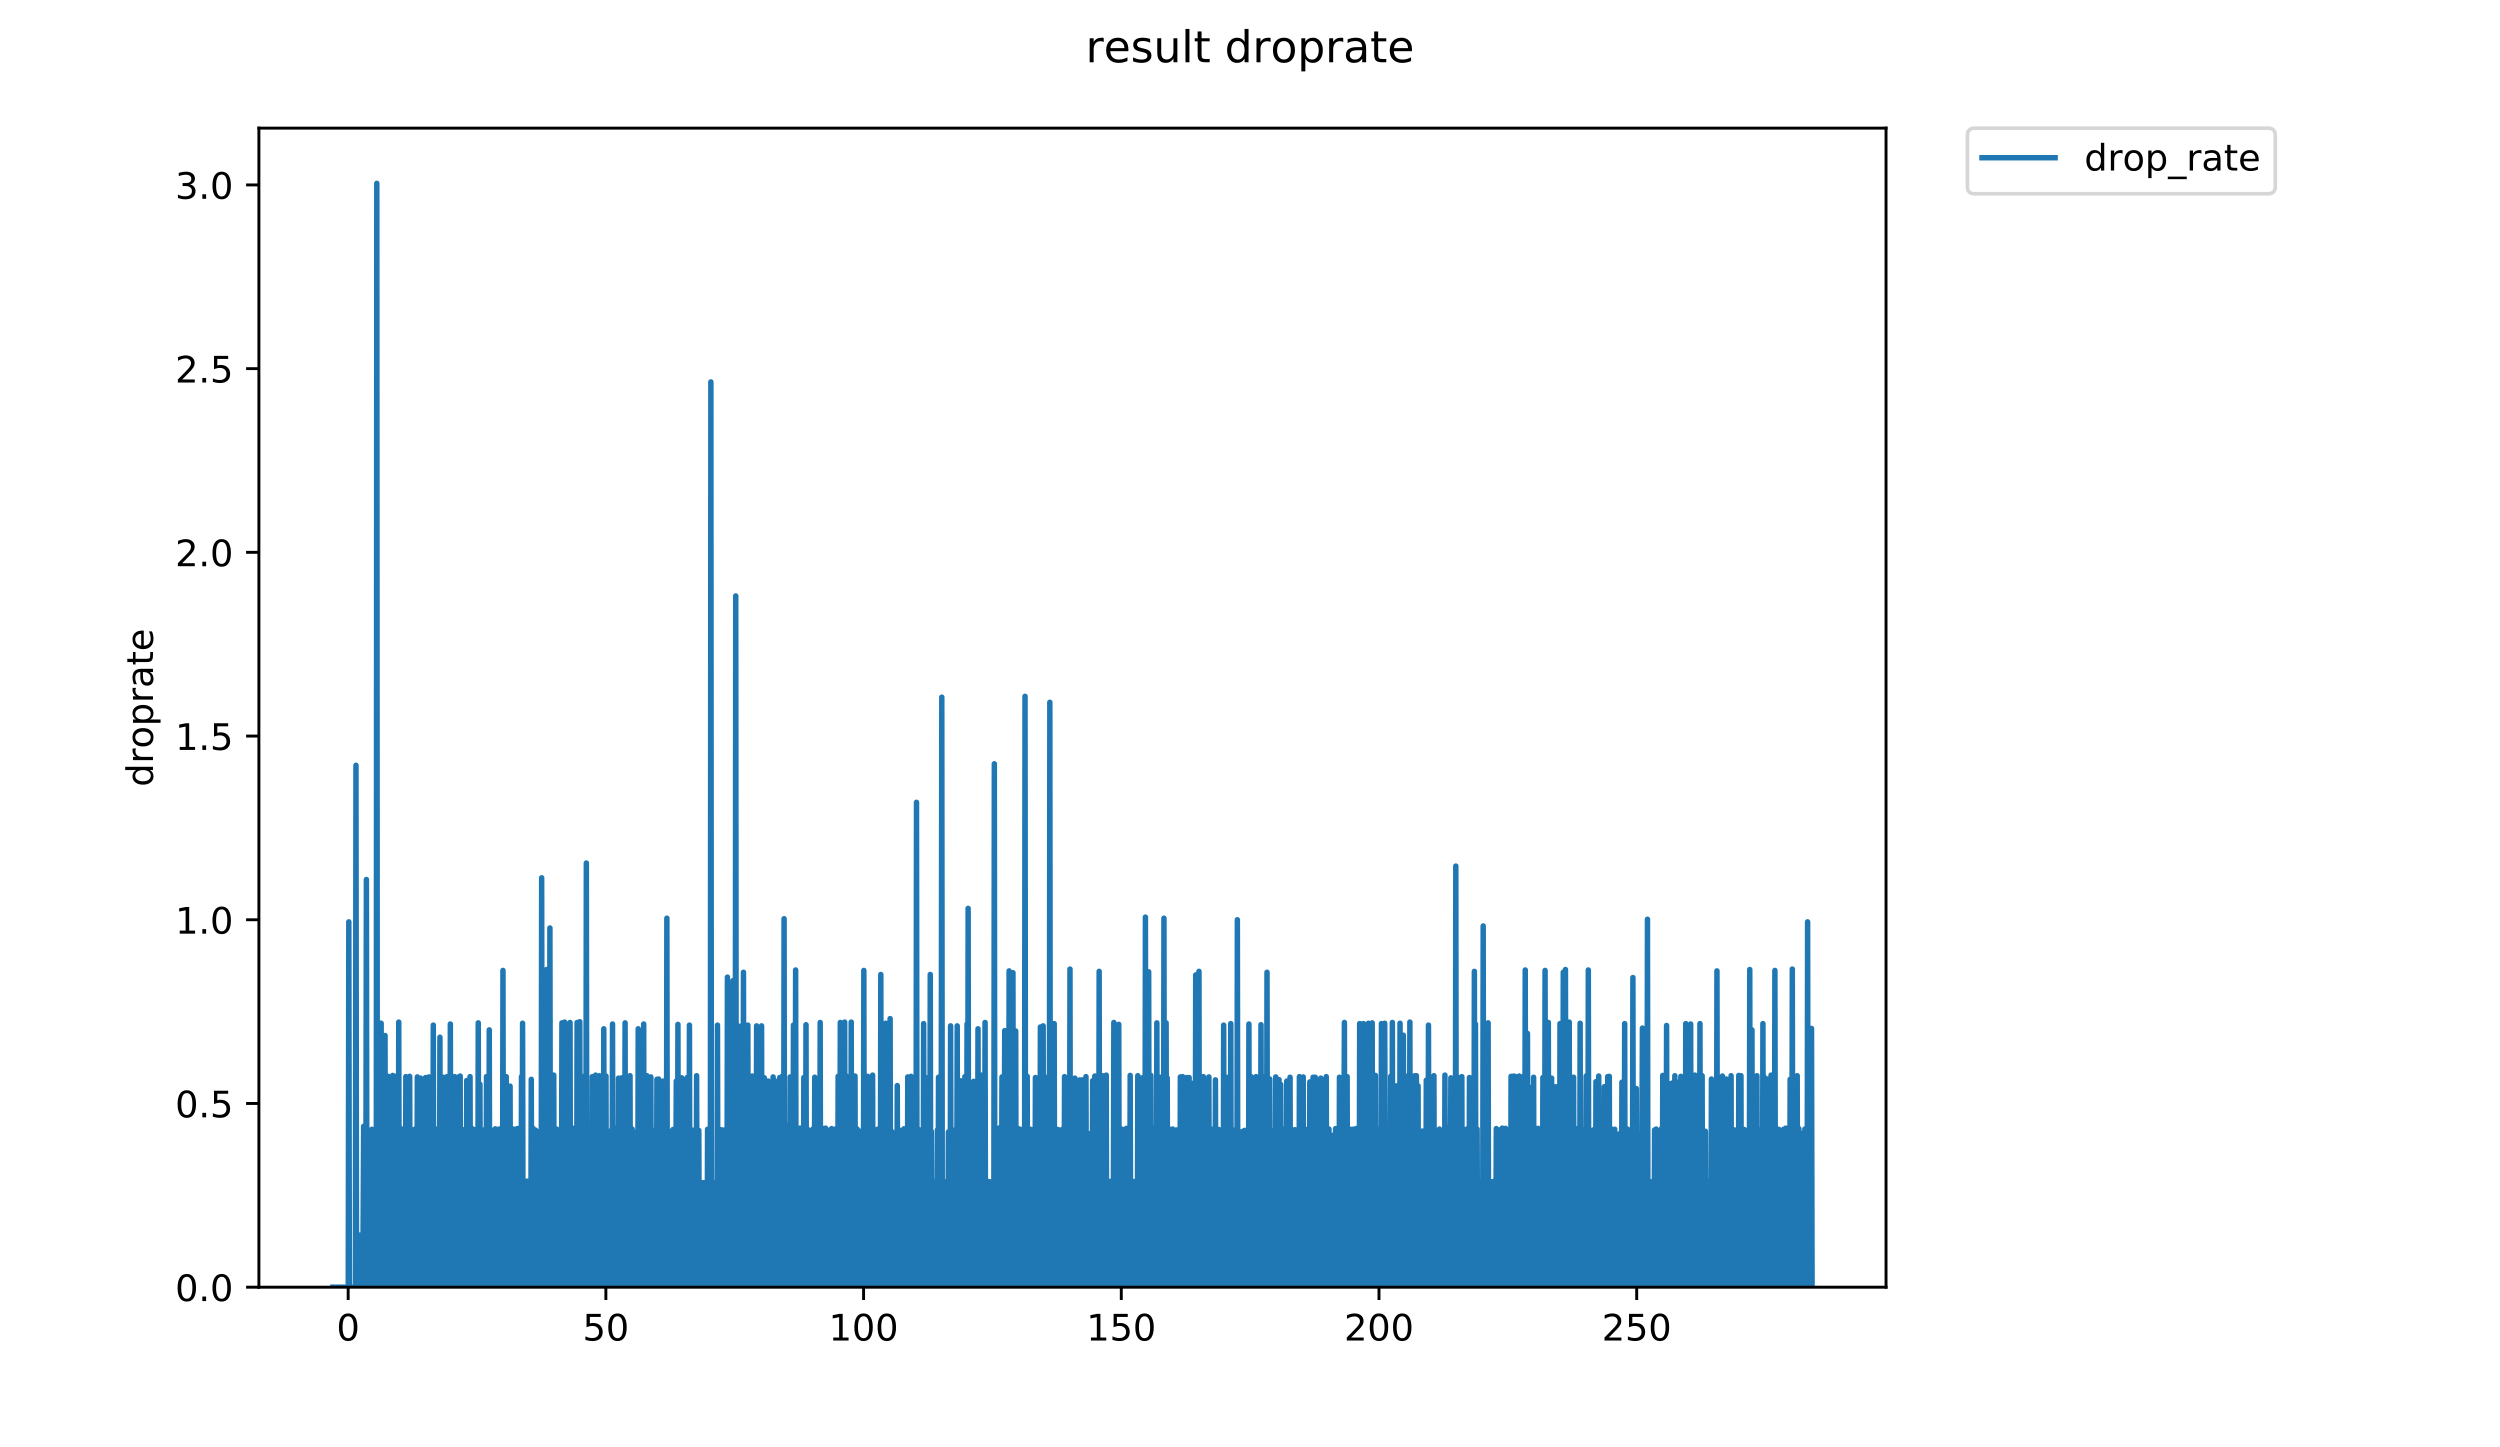 <?xml version="1.0" encoding="utf-8" standalone="no"?>
<!DOCTYPE svg PUBLIC "-//W3C//DTD SVG 1.1//EN"
  "http://www.w3.org/Graphics/SVG/1.1/DTD/svg11.dtd">
<!-- Created with matplotlib (https://matplotlib.org/) -->
<svg height="396pt" version="1.1" viewBox="0 0 684 396" width="684pt" xmlns="http://www.w3.org/2000/svg" xmlns:xlink="http://www.w3.org/1999/xlink">
 <defs>
  <style type="text/css">
*{stroke-linecap:butt;stroke-linejoin:round;}
  </style>
 </defs>
 <g id="figure_1">
  <g id="patch_1">
   <path d="M 0 396 
L 684 396 
L 684 0 
L 0 0 
z
" style="fill:#ffffff;"/>
  </g>
  <g id="axes_1">
   <g id="patch_2">
    <path d="M 70.834 352.174 
L 516.019 352.174 
L 516.019 35.062 
L 70.834 35.062 
z
" style="fill:#ffffff;"/>
   </g>
   <g id="matplotlib.axis_1">
    <g id="xtick_1">
     <g id="line2d_1">
      <defs>
       <path d="M 0 0 
L 0 3.5 
" id="m40abe70731" style="stroke:#000000;stroke-width:0.8;"/>
      </defs>
      <g>
       <use style="stroke:#000000;stroke-width:0.8;" x="95.257" xlink:href="#m40abe70731" y="352.174"/>
      </g>
     </g>
     <g id="text_1">
      <!-- 0 -->
      <defs>
       <path d="M 31.781 66.406 
Q 24.172 66.406 20.328 58.906 
Q 16.5 51.422 16.5 36.375 
Q 16.5 21.391 20.328 13.891 
Q 24.172 6.391 31.781 6.391 
Q 39.453 6.391 43.281 13.891 
Q 47.125 21.391 47.125 36.375 
Q 47.125 51.422 43.281 58.906 
Q 39.453 66.406 31.781 66.406 
z
M 31.781 74.219 
Q 44.047 74.219 50.516 64.516 
Q 56.984 54.828 56.984 36.375 
Q 56.984 17.969 50.516 8.266 
Q 44.047 -1.422 31.781 -1.422 
Q 19.531 -1.422 13.062 8.266 
Q 6.594 17.969 6.594 36.375 
Q 6.594 54.828 13.062 64.516 
Q 19.531 74.219 31.781 74.219 
z
" id="DejaVuSans-48"/>
      </defs>
      <g transform="translate(92.076 366.773)scale(0.1 -0.1)">
       <use xlink:href="#DejaVuSans-48"/>
      </g>
     </g>
    </g>
    <g id="xtick_2">
     <g id="line2d_2">
      <g>
       <use style="stroke:#000000;stroke-width:0.8;" x="165.766" xlink:href="#m40abe70731" y="352.174"/>
      </g>
     </g>
     <g id="text_2">
      <!-- 50 -->
      <defs>
       <path d="M 10.797 72.906 
L 49.516 72.906 
L 49.516 64.594 
L 19.828 64.594 
L 19.828 46.734 
Q 21.969 47.469 24.109 47.828 
Q 26.266 48.188 28.422 48.188 
Q 40.625 48.188 47.75 41.5 
Q 54.891 34.812 54.891 23.391 
Q 54.891 11.625 47.562 5.094 
Q 40.234 -1.422 26.906 -1.422 
Q 22.312 -1.422 17.547 -0.641 
Q 12.797 0.141 7.719 1.703 
L 7.719 11.625 
Q 12.109 9.234 16.797 8.062 
Q 21.484 6.891 26.703 6.891 
Q 35.156 6.891 40.078 11.328 
Q 45.016 15.766 45.016 23.391 
Q 45.016 31 40.078 35.438 
Q 35.156 39.891 26.703 39.891 
Q 22.75 39.891 18.812 39.016 
Q 14.891 38.141 10.797 36.281 
z
" id="DejaVuSans-53"/>
      </defs>
      <g transform="translate(159.403 366.773)scale(0.1 -0.1)">
       <use xlink:href="#DejaVuSans-53"/>
       <use x="63.623" xlink:href="#DejaVuSans-48"/>
      </g>
     </g>
    </g>
    <g id="xtick_3">
     <g id="line2d_3">
      <g>
       <use style="stroke:#000000;stroke-width:0.8;" x="236.275" xlink:href="#m40abe70731" y="352.174"/>
      </g>
     </g>
     <g id="text_3">
      <!-- 100 -->
      <defs>
       <path d="M 12.406 8.297 
L 28.516 8.297 
L 28.516 63.922 
L 10.984 60.406 
L 10.984 69.391 
L 28.422 72.906 
L 38.281 72.906 
L 38.281 8.297 
L 54.391 8.297 
L 54.391 0 
L 12.406 0 
z
" id="DejaVuSans-49"/>
      </defs>
      <g transform="translate(226.731 366.773)scale(0.1 -0.1)">
       <use xlink:href="#DejaVuSans-49"/>
       <use x="63.623" xlink:href="#DejaVuSans-48"/>
       <use x="127.246" xlink:href="#DejaVuSans-48"/>
      </g>
     </g>
    </g>
    <g id="xtick_4">
     <g id="line2d_4">
      <g>
       <use style="stroke:#000000;stroke-width:0.8;" x="306.784" xlink:href="#m40abe70731" y="352.174"/>
      </g>
     </g>
     <g id="text_4">
      <!-- 150 -->
      <g transform="translate(297.24 366.773)scale(0.1 -0.1)">
       <use xlink:href="#DejaVuSans-49"/>
       <use x="63.623" xlink:href="#DejaVuSans-53"/>
       <use x="127.246" xlink:href="#DejaVuSans-48"/>
      </g>
     </g>
    </g>
    <g id="xtick_5">
     <g id="line2d_5">
      <g>
       <use style="stroke:#000000;stroke-width:0.8;" x="377.292" xlink:href="#m40abe70731" y="352.174"/>
      </g>
     </g>
     <g id="text_5">
      <!-- 200 -->
      <defs>
       <path d="M 19.188 8.297 
L 53.609 8.297 
L 53.609 0 
L 7.328 0 
L 7.328 8.297 
Q 12.938 14.109 22.625 23.891 
Q 32.328 33.688 34.812 36.531 
Q 39.547 41.844 41.422 45.531 
Q 43.312 49.219 43.312 52.781 
Q 43.312 58.594 39.234 62.25 
Q 35.156 65.922 28.609 65.922 
Q 23.969 65.922 18.812 64.312 
Q 13.672 62.703 7.812 59.422 
L 7.812 69.391 
Q 13.766 71.781 18.938 73 
Q 24.125 74.219 28.422 74.219 
Q 39.75 74.219 46.484 68.547 
Q 53.219 62.891 53.219 53.422 
Q 53.219 48.922 51.531 44.891 
Q 49.859 40.875 45.406 35.406 
Q 44.188 33.984 37.641 27.219 
Q 31.109 20.453 19.188 8.297 
z
" id="DejaVuSans-50"/>
      </defs>
      <g transform="translate(367.749 366.773)scale(0.1 -0.1)">
       <use xlink:href="#DejaVuSans-50"/>
       <use x="63.623" xlink:href="#DejaVuSans-48"/>
       <use x="127.246" xlink:href="#DejaVuSans-48"/>
      </g>
     </g>
    </g>
    <g id="xtick_6">
     <g id="line2d_6">
      <g>
       <use style="stroke:#000000;stroke-width:0.8;" x="447.801" xlink:href="#m40abe70731" y="352.174"/>
      </g>
     </g>
     <g id="text_6">
      <!-- 250 -->
      <g transform="translate(438.258 366.773)scale(0.1 -0.1)">
       <use xlink:href="#DejaVuSans-50"/>
       <use x="63.623" xlink:href="#DejaVuSans-53"/>
       <use x="127.246" xlink:href="#DejaVuSans-48"/>
      </g>
     </g>
    </g>
   </g>
   <g id="matplotlib.axis_2">
    <g id="ytick_1">
     <g id="line2d_7">
      <defs>
       <path d="M 0 0 
L -3.5 0 
" id="m931efc9d7a" style="stroke:#000000;stroke-width:0.8;"/>
      </defs>
      <g>
       <use style="stroke:#000000;stroke-width:0.8;" x="70.834" xlink:href="#m931efc9d7a" y="352.174"/>
      </g>
     </g>
     <g id="text_7">
      <!-- 0.0 -->
      <defs>
       <path d="M 10.688 12.406 
L 21 12.406 
L 21 0 
L 10.688 0 
z
" id="DejaVuSans-46"/>
      </defs>
      <g transform="translate(47.931 355.973)scale(0.1 -0.1)">
       <use xlink:href="#DejaVuSans-48"/>
       <use x="63.623" xlink:href="#DejaVuSans-46"/>
       <use x="95.41" xlink:href="#DejaVuSans-48"/>
      </g>
     </g>
    </g>
    <g id="ytick_2">
     <g id="line2d_8">
      <g>
       <use style="stroke:#000000;stroke-width:0.8;" x="70.834" xlink:href="#m931efc9d7a" y="301.911"/>
      </g>
     </g>
     <g id="text_8">
      <!-- 0.5 -->
      <g transform="translate(47.931 305.71)scale(0.1 -0.1)">
       <use xlink:href="#DejaVuSans-48"/>
       <use x="63.623" xlink:href="#DejaVuSans-46"/>
       <use x="95.41" xlink:href="#DejaVuSans-53"/>
      </g>
     </g>
    </g>
    <g id="ytick_3">
     <g id="line2d_9">
      <g>
       <use style="stroke:#000000;stroke-width:0.8;" x="70.834" xlink:href="#m931efc9d7a" y="251.648"/>
      </g>
     </g>
     <g id="text_9">
      <!-- 1.0 -->
      <g transform="translate(47.931 255.447)scale(0.1 -0.1)">
       <use xlink:href="#DejaVuSans-49"/>
       <use x="63.623" xlink:href="#DejaVuSans-46"/>
       <use x="95.41" xlink:href="#DejaVuSans-48"/>
      </g>
     </g>
    </g>
    <g id="ytick_4">
     <g id="line2d_10">
      <g>
       <use style="stroke:#000000;stroke-width:0.8;" x="70.834" xlink:href="#m931efc9d7a" y="201.384"/>
      </g>
     </g>
     <g id="text_10">
      <!-- 1.5 -->
      <g transform="translate(47.931 205.184)scale(0.1 -0.1)">
       <use xlink:href="#DejaVuSans-49"/>
       <use x="63.623" xlink:href="#DejaVuSans-46"/>
       <use x="95.41" xlink:href="#DejaVuSans-53"/>
      </g>
     </g>
    </g>
    <g id="ytick_5">
     <g id="line2d_11">
      <g>
       <use style="stroke:#000000;stroke-width:0.8;" x="70.834" xlink:href="#m931efc9d7a" y="151.121"/>
      </g>
     </g>
     <g id="text_11">
      <!-- 2.0 -->
      <g transform="translate(47.931 154.92)scale(0.1 -0.1)">
       <use xlink:href="#DejaVuSans-50"/>
       <use x="63.623" xlink:href="#DejaVuSans-46"/>
       <use x="95.41" xlink:href="#DejaVuSans-48"/>
      </g>
     </g>
    </g>
    <g id="ytick_6">
     <g id="line2d_12">
      <g>
       <use style="stroke:#000000;stroke-width:0.8;" x="70.834" xlink:href="#m931efc9d7a" y="100.858"/>
      </g>
     </g>
     <g id="text_12">
      <!-- 2.5 -->
      <g transform="translate(47.931 104.657)scale(0.1 -0.1)">
       <use xlink:href="#DejaVuSans-50"/>
       <use x="63.623" xlink:href="#DejaVuSans-46"/>
       <use x="95.41" xlink:href="#DejaVuSans-53"/>
      </g>
     </g>
    </g>
    <g id="ytick_7">
     <g id="line2d_13">
      <g>
       <use style="stroke:#000000;stroke-width:0.8;" x="70.834" xlink:href="#m931efc9d7a" y="50.594"/>
      </g>
     </g>
     <g id="text_13">
      <!-- 3.0 -->
      <defs>
       <path d="M 40.578 39.312 
Q 47.656 37.797 51.625 33 
Q 55.609 28.219 55.609 21.188 
Q 55.609 10.406 48.188 4.484 
Q 40.766 -1.422 27.094 -1.422 
Q 22.516 -1.422 17.656 -0.516 
Q 12.797 0.391 7.625 2.203 
L 7.625 11.719 
Q 11.719 9.328 16.594 8.109 
Q 21.484 6.891 26.812 6.891 
Q 36.078 6.891 40.938 10.547 
Q 45.797 14.203 45.797 21.188 
Q 45.797 27.641 41.281 31.266 
Q 36.766 34.906 28.719 34.906 
L 20.219 34.906 
L 20.219 43.016 
L 29.109 43.016 
Q 36.375 43.016 40.234 45.922 
Q 44.094 48.828 44.094 54.297 
Q 44.094 59.906 40.109 62.906 
Q 36.141 65.922 28.719 65.922 
Q 24.656 65.922 20.016 65.031 
Q 15.375 64.156 9.812 62.312 
L 9.812 71.094 
Q 15.438 72.656 20.344 73.438 
Q 25.25 74.219 29.594 74.219 
Q 40.828 74.219 47.359 69.109 
Q 53.906 64.016 53.906 55.328 
Q 53.906 49.266 50.438 45.094 
Q 46.969 40.922 40.578 39.312 
z
" id="DejaVuSans-51"/>
      </defs>
      <g transform="translate(47.931 54.394)scale(0.1 -0.1)">
       <use xlink:href="#DejaVuSans-51"/>
       <use x="63.623" xlink:href="#DejaVuSans-46"/>
       <use x="95.41" xlink:href="#DejaVuSans-48"/>
      </g>
     </g>
    </g>
    <g id="text_14">
     <!-- droprate -->
     <defs>
      <path d="M 45.406 46.391 
L 45.406 75.984 
L 54.391 75.984 
L 54.391 0 
L 45.406 0 
L 45.406 8.203 
Q 42.578 3.328 38.25 0.953 
Q 33.938 -1.422 27.875 -1.422 
Q 17.969 -1.422 11.734 6.484 
Q 5.516 14.406 5.516 27.297 
Q 5.516 40.188 11.734 48.094 
Q 17.969 56 27.875 56 
Q 33.938 56 38.25 53.625 
Q 42.578 51.266 45.406 46.391 
z
M 14.797 27.297 
Q 14.797 17.391 18.875 11.75 
Q 22.953 6.109 30.078 6.109 
Q 37.203 6.109 41.297 11.75 
Q 45.406 17.391 45.406 27.297 
Q 45.406 37.203 41.297 42.844 
Q 37.203 48.484 30.078 48.484 
Q 22.953 48.484 18.875 42.844 
Q 14.797 37.203 14.797 27.297 
z
" id="DejaVuSans-100"/>
      <path d="M 41.109 46.297 
Q 39.594 47.172 37.812 47.578 
Q 36.031 48 33.891 48 
Q 26.266 48 22.188 43.047 
Q 18.109 38.094 18.109 28.812 
L 18.109 0 
L 9.078 0 
L 9.078 54.688 
L 18.109 54.688 
L 18.109 46.188 
Q 20.953 51.172 25.484 53.578 
Q 30.031 56 36.531 56 
Q 37.453 56 38.578 55.875 
Q 39.703 55.766 41.062 55.516 
z
" id="DejaVuSans-114"/>
      <path d="M 30.609 48.391 
Q 23.391 48.391 19.188 42.75 
Q 14.984 37.109 14.984 27.297 
Q 14.984 17.484 19.156 11.844 
Q 23.344 6.203 30.609 6.203 
Q 37.797 6.203 41.984 11.859 
Q 46.188 17.531 46.188 27.297 
Q 46.188 37.016 41.984 42.703 
Q 37.797 48.391 30.609 48.391 
z
M 30.609 56 
Q 42.328 56 49.016 48.375 
Q 55.719 40.766 55.719 27.297 
Q 55.719 13.875 49.016 6.219 
Q 42.328 -1.422 30.609 -1.422 
Q 18.844 -1.422 12.172 6.219 
Q 5.516 13.875 5.516 27.297 
Q 5.516 40.766 12.172 48.375 
Q 18.844 56 30.609 56 
z
" id="DejaVuSans-111"/>
      <path d="M 18.109 8.203 
L 18.109 -20.797 
L 9.078 -20.797 
L 9.078 54.688 
L 18.109 54.688 
L 18.109 46.391 
Q 20.953 51.266 25.266 53.625 
Q 29.594 56 35.594 56 
Q 45.562 56 51.781 48.094 
Q 58.016 40.188 58.016 27.297 
Q 58.016 14.406 51.781 6.484 
Q 45.562 -1.422 35.594 -1.422 
Q 29.594 -1.422 25.266 0.953 
Q 20.953 3.328 18.109 8.203 
z
M 48.688 27.297 
Q 48.688 37.203 44.609 42.844 
Q 40.531 48.484 33.406 48.484 
Q 26.266 48.484 22.188 42.844 
Q 18.109 37.203 18.109 27.297 
Q 18.109 17.391 22.188 11.75 
Q 26.266 6.109 33.406 6.109 
Q 40.531 6.109 44.609 11.75 
Q 48.688 17.391 48.688 27.297 
z
" id="DejaVuSans-112"/>
      <path d="M 34.281 27.484 
Q 23.391 27.484 19.188 25 
Q 14.984 22.516 14.984 16.5 
Q 14.984 11.719 18.141 8.906 
Q 21.297 6.109 26.703 6.109 
Q 34.188 6.109 38.703 11.406 
Q 43.219 16.703 43.219 25.484 
L 43.219 27.484 
z
M 52.203 31.203 
L 52.203 0 
L 43.219 0 
L 43.219 8.297 
Q 40.141 3.328 35.547 0.953 
Q 30.953 -1.422 24.312 -1.422 
Q 15.922 -1.422 10.953 3.297 
Q 6 8.016 6 15.922 
Q 6 25.141 12.172 29.828 
Q 18.359 34.516 30.609 34.516 
L 43.219 34.516 
L 43.219 35.406 
Q 43.219 41.609 39.141 45 
Q 35.062 48.391 27.688 48.391 
Q 23 48.391 18.547 47.266 
Q 14.109 46.141 10.016 43.891 
L 10.016 52.203 
Q 14.938 54.109 19.578 55.047 
Q 24.219 56 28.609 56 
Q 40.484 56 46.344 49.844 
Q 52.203 43.703 52.203 31.203 
z
" id="DejaVuSans-97"/>
      <path d="M 18.312 70.219 
L 18.312 54.688 
L 36.812 54.688 
L 36.812 47.703 
L 18.312 47.703 
L 18.312 18.016 
Q 18.312 11.328 20.141 9.422 
Q 21.969 7.516 27.594 7.516 
L 36.812 7.516 
L 36.812 0 
L 27.594 0 
Q 17.188 0 13.234 3.875 
Q 9.281 7.766 9.281 18.016 
L 9.281 47.703 
L 2.688 47.703 
L 2.688 54.688 
L 9.281 54.688 
L 9.281 70.219 
z
" id="DejaVuSans-116"/>
      <path d="M 56.203 29.594 
L 56.203 25.203 
L 14.891 25.203 
Q 15.484 15.922 20.484 11.062 
Q 25.484 6.203 34.422 6.203 
Q 39.594 6.203 44.453 7.469 
Q 49.312 8.734 54.109 11.281 
L 54.109 2.781 
Q 49.266 0.734 44.188 -0.344 
Q 39.109 -1.422 33.891 -1.422 
Q 20.797 -1.422 13.156 6.188 
Q 5.516 13.812 5.516 26.812 
Q 5.516 40.234 12.766 48.109 
Q 20.016 56 32.328 56 
Q 43.359 56 49.781 48.891 
Q 56.203 41.797 56.203 29.594 
z
M 47.219 32.234 
Q 47.125 39.594 43.094 43.984 
Q 39.062 48.391 32.422 48.391 
Q 24.906 48.391 20.391 44.141 
Q 15.875 39.891 15.188 32.172 
z
" id="DejaVuSans-101"/>
     </defs>
     <g transform="translate(41.852 215.236)rotate(-90)scale(0.1 -0.1)">
      <use xlink:href="#DejaVuSans-100"/>
      <use x="63.477" xlink:href="#DejaVuSans-114"/>
      <use x="104.559" xlink:href="#DejaVuSans-111"/>
      <use x="165.74" xlink:href="#DejaVuSans-112"/>
      <use x="229.217" xlink:href="#DejaVuSans-114"/>
      <use x="270.33" xlink:href="#DejaVuSans-97"/>
      <use x="331.609" xlink:href="#DejaVuSans-116"/>
      <use x="370.818" xlink:href="#DejaVuSans-101"/>
     </g>
    </g>
   </g>
   <g id="line2d_14">
    <path clip-path="url(#p6d48bf32f1)" d="M 91.07 352.174 
L 95.282 352.174 
L 95.433 252.219 
L 95.581 352.174 
L 97.242 352.174 
L 97.391 209.381 
L 97.542 352.174 
L 98.142 352.174 
L 98.294 338.075 
L 98.444 337.915 
L 98.595 352.174 
L 99.192 352.174 
L 99.341 337.854 
L 99.49 308.148 
L 99.638 352.174 
L 99.938 352.174 
L 100.089 337.935 
L 100.243 240.633 
L 100.393 352.174 
L 100.843 352.174 
L 100.994 337.915 
L 101.145 352.174 
L 101.296 338.015 
L 101.447 352.174 
L 101.599 352.174 
L 101.748 308.968 
L 101.896 352.174 
L 102.046 337.793 
L 102.196 337.895 
L 102.345 352.174 
L 102.645 352.174 
L 102.794 309.03 
L 102.944 352.174 
L 103.092 50.163 
L 103.24 352.174 
L 103.388 352.174 
L 103.537 337.751 
L 103.685 279.853 
L 103.833 352.174 
L 104.131 352.174 
L 104.28 279.957 
L 104.429 352.174 
L 104.578 352.174 
L 104.727 337.751 
L 104.875 294.317 
L 105.031 352.174 
L 105.188 352.174 
L 105.344 283.32 
L 105.492 352.174 
L 105.644 352.174 
L 105.795 309.578 
L 105.944 352.174 
L 106.093 352.174 
L 106.242 294.483 
L 106.393 352.174 
L 106.706 324.595 
L 106.857 352.174 
L 107.014 324.67 
L 107.164 352.174 
L 107.313 337.772 
L 107.461 294.234 
L 107.609 352.174 
L 107.76 352.174 
L 107.909 323.411 
L 108.057 323.162 
L 108.206 352.174 
L 108.355 352.174 
L 108.504 294.4 
L 108.653 352.174 
L 108.801 323.246 
L 108.949 352.174 
L 109.097 279.644 
L 109.247 352.174 
L 109.395 352.174 
L 109.544 308.656 
L 109.693 352.174 
L 109.842 308.968 
L 109.991 352.174 
L 110.291 352.174 
L 110.44 337.813 
L 110.59 308.968 
L 110.739 352.174 
L 110.888 352.174 
L 111.037 294.566 
L 111.185 352.174 
L 111.334 352.174 
L 111.484 323.575 
L 111.636 352.174 
L 111.787 309.457 
L 111.938 352.174 
L 112.087 294.483 
L 112.235 352.174 
L 112.532 352.174 
L 112.684 309.758 
L 112.834 352.174 
L 112.984 352.174 
L 113.133 323.329 
L 113.282 352.174 
L 113.431 308.968 
L 113.729 352.174 
L 114.03 352.174 
L 114.179 294.648 
L 114.328 352.174 
L 114.478 352.174 
L 114.627 323.534 
L 114.776 352.174 
L 114.93 352.174 
L 115.079 294.976 
L 115.229 352.174 
L 115.38 352.174 
L 115.685 324.015 
L 115.84 338.251 
L 115.991 295.619 
L 116.142 352.174 
L 116.291 352.174 
L 116.441 294.812 
L 116.591 352.174 
L 116.74 352.174 
L 116.889 323.452 
L 117.039 323.452 
L 117.188 352.174 
L 117.337 294.648 
L 117.639 352.174 
L 117.793 352.174 
L 117.945 338.095 
L 118.096 295.219 
L 118.246 352.174 
L 118.399 352.174 
L 118.548 280.472 
L 118.701 352.174 
L 118.851 352.174 
L 118.999 308.781 
L 119.151 352.174 
L 119.299 352.174 
L 119.45 337.875 
L 119.599 337.834 
L 119.752 352.174 
L 119.9 308.906 
L 120.05 352.174 
L 120.206 352.174 
L 120.364 283.789 
L 120.519 352.174 
L 120.823 352.174 
L 120.972 308.968 
L 121.122 352.174 
L 121.272 294.73 
L 121.421 352.174 
L 121.569 352.174 
L 121.865 323.204 
L 122.014 352.174 
L 122.162 352.174 
L 122.312 294.566 
L 122.462 352.174 
L 122.611 309.03 
L 122.762 352.174 
L 123.065 352.174 
L 123.214 280.164 
L 123.363 352.174 
L 123.512 352.174 
L 123.661 337.772 
L 123.811 352.174 
L 123.96 294.812 
L 124.11 352.174 
L 124.259 352.174 
L 124.408 294.566 
L 124.557 352.174 
L 124.854 352.174 
L 125.008 296.171 
L 125.159 352.174 
L 125.308 352.174 
L 125.458 294.648 
L 125.607 352.174 
L 125.756 352.174 
L 125.904 294.4 
L 126.052 352.174 
L 126.201 352.174 
L 126.35 309.091 
L 126.5 352.174 
L 126.802 352.174 
L 126.952 309.091 
L 127.1 352.174 
L 127.249 337.71 
L 127.397 337.731 
L 127.548 352.174 
L 127.7 295.619 
L 128.002 352.174 
L 128.15 309.03 
L 128.302 352.174 
L 128.452 352.174 
L 128.601 294.566 
L 128.75 352.174 
L 129.047 352.174 
L 129.196 308.781 
L 129.345 352.174 
L 129.495 352.174 
L 129.644 309.03 
L 129.793 352.174 
L 129.942 337.793 
L 130.093 352.174 
L 130.243 309.153 
L 130.397 352.174 
L 130.701 352.174 
L 130.849 279.853 
L 131.001 352.174 
L 131.156 352.174 
L 131.31 296.635 
L 131.46 352.174 
L 131.61 352.174 
L 131.758 323.287 
L 131.908 352.174 
L 132.057 323.493 
L 132.207 323.575 
L 132.358 352.174 
L 132.508 352.174 
L 132.657 309.03 
L 132.808 352.174 
L 132.957 352.174 
L 133.106 294.566 
L 133.258 352.174 
L 133.408 352.174 
L 133.56 337.955 
L 133.71 352.174 
L 133.863 281.777 
L 134.012 352.174 
L 134.46 352.174 
L 134.611 309.275 
L 134.759 323.287 
L 135.061 323.737 
L 135.21 352.174 
L 135.359 352.174 
L 135.508 308.844 
L 135.657 352.174 
L 135.955 352.174 
L 136.253 323.534 
L 136.404 352.174 
L 136.553 308.906 
L 136.706 352.174 
L 136.858 352.174 
L 137.01 309.698 
L 137.159 352.174 
L 137.461 352.174 
L 137.609 265.513 
L 137.758 352.174 
L 138.055 352.174 
L 138.204 323.204 
L 138.352 352.174 
L 138.501 294.566 
L 138.65 352.174 
L 138.799 352.174 
L 138.948 337.751 
L 139.097 337.834 
L 139.248 323.656 
L 139.398 352.174 
L 139.554 297.166 
L 139.703 352.174 
L 139.851 352.174 
L 139.999 323.204 
L 140.297 352.174 
L 140.445 308.906 
L 140.594 352.174 
L 140.893 352.174 
L 141.041 323.287 
L 141.189 323.204 
L 141.338 352.174 
L 141.486 308.781 
L 141.634 352.174 
L 141.782 308.781 
L 141.931 352.174 
L 142.079 337.689 
L 142.227 352.174 
L 142.381 310.113 
L 142.531 352.174 
L 142.68 294.566 
L 142.828 352.174 
L 142.977 279.957 
L 143.126 352.174 
L 143.275 352.174 
L 143.423 323.287 
L 143.723 352.174 
L 143.871 352.174 
L 144.167 323.162 
L 144.315 352.174 
L 144.463 323.204 
L 144.761 352.174 
L 144.91 352.174 
L 145.058 337.668 
L 145.207 352.174 
L 145.357 295.299 
L 145.506 352.174 
L 145.654 352.174 
L 145.802 308.656 
L 145.951 308.906 
L 146.102 352.174 
L 146.251 352.174 
L 146.399 337.689 
L 146.549 309.214 
L 146.698 352.174 
L 146.999 352.174 
L 147.147 323.411 
L 147.296 352.174 
L 147.444 352.174 
L 147.596 309.578 
L 147.745 352.174 
L 148.044 352.174 
L 148.198 240.167 
L 148.351 352.174 
L 148.502 352.174 
L 148.652 309.214 
L 148.801 352.174 
L 148.951 323.575 
L 149.101 352.174 
L 149.249 337.689 
L 149.398 352.174 
L 149.546 265.264 
L 149.694 352.174 
L 149.842 352.174 
L 149.994 309.638 
L 150.148 352.174 
L 150.303 352.174 
L 150.456 253.894 
L 150.61 352.174 
L 150.764 352.174 
L 151.061 308.781 
L 151.357 352.174 
L 151.505 294.15 
L 151.653 352.174 
L 151.8 323.12 
L 151.948 352.174 
L 152.096 337.668 
L 152.245 308.906 
L 152.394 309.03 
L 152.547 352.174 
L 152.696 352.174 
L 152.846 309.153 
L 152.996 352.174 
L 153.145 352.174 
L 153.295 323.493 
L 153.445 352.174 
L 153.595 337.915 
L 153.743 279.853 
L 153.891 352.174 
L 154.187 352.174 
L 154.483 279.644 
L 154.631 352.174 
L 154.779 308.593 
L 154.926 352.174 
L 155.076 308.968 
L 155.224 352.174 
L 155.372 308.719 
L 155.52 352.174 
L 155.816 352.174 
L 155.964 279.749 
L 156.113 352.174 
L 156.261 352.174 
L 156.41 308.968 
L 156.558 337.71 
L 156.706 308.656 
L 156.854 352.174 
L 157.002 352.174 
L 157.299 308.656 
L 157.447 352.174 
L 157.743 352.174 
L 157.891 279.749 
L 158.039 352.174 
L 158.335 352.174 
L 158.483 337.668 
L 158.631 279.539 
L 158.779 352.174 
L 159.075 352.174 
L 159.228 324.094 
L 159.38 352.174 
L 159.531 323.857 
L 159.68 352.174 
L 159.829 294.483 
L 159.977 352.174 
L 160.126 323.287 
L 160.274 352.174 
L 160.422 236.126 
L 160.57 352.174 
L 160.868 352.174 
L 161.165 323.329 
L 161.313 352.174 
L 161.461 337.668 
L 161.609 308.656 
L 161.757 352.174 
L 161.905 352.174 
L 162.054 294.566 
L 162.203 352.174 
L 162.351 352.174 
L 162.647 323.12 
L 162.795 352.174 
L 162.943 294.15 
L 163.091 352.174 
L 163.239 352.174 
L 163.387 323.12 
L 163.536 352.174 
L 163.684 352.174 
L 163.981 294.317 
L 164.129 352.174 
L 164.282 352.174 
L 164.438 310.975 
L 164.589 352.174 
L 164.739 337.915 
L 164.892 338.154 
L 165.043 352.174 
L 165.195 281.48 
L 165.345 352.174 
L 165.643 352.174 
L 165.792 294.4 
L 165.941 352.174 
L 166.239 352.174 
L 166.388 323.287 
L 166.54 352.174 
L 166.691 323.615 
L 166.84 352.174 
L 166.989 352.174 
L 167.139 309.336 
L 167.288 352.174 
L 167.436 352.174 
L 167.585 280.164 
L 167.735 352.174 
L 168.032 352.174 
L 168.18 308.656 
L 168.329 352.174 
L 168.48 323.897 
L 168.63 352.174 
L 168.779 337.854 
L 168.929 337.915 
L 169.082 352.174 
L 169.232 294.976 
L 169.381 352.174 
L 169.68 352.174 
L 169.829 323.329 
L 169.979 352.174 
L 170.128 294.894 
L 170.277 352.174 
L 170.428 352.174 
L 170.579 309.698 
L 170.728 352.174 
L 170.876 352.174 
L 171.024 279.853 
L 171.174 352.174 
L 171.477 352.174 
L 171.625 337.751 
L 171.774 308.844 
L 171.923 352.174 
L 172.221 352.174 
L 172.37 294.317 
L 172.518 352.174 
L 172.817 352.174 
L 172.965 308.906 
L 173.114 352.174 
L 173.263 323.329 
L 173.412 352.174 
L 173.564 309.817 
L 173.714 352.174 
L 173.863 323.329 
L 174.012 352.174 
L 174.161 337.751 
L 174.309 337.731 
L 174.459 352.174 
L 174.611 281.48 
L 174.76 352.174 
L 175.057 294.4 
L 175.207 352.174 
L 175.506 352.174 
L 175.655 308.968 
L 175.811 352.174 
L 175.965 352.174 
L 176.113 280.164 
L 176.263 352.174 
L 176.561 352.174 
L 176.71 323.411 
L 176.858 352.174 
L 177.007 294.317 
L 177.155 352.174 
L 177.31 352.174 
L 177.463 296.248 
L 177.769 352.174 
L 177.921 352.174 
L 178.071 294.648 
L 178.219 352.174 
L 178.37 352.174 
L 178.523 310.054 
L 178.676 352.174 
L 178.825 352.174 
L 178.976 309.275 
L 179.13 352.174 
L 179.281 352.174 
L 179.43 337.772 
L 179.581 352.174 
L 179.732 295.299 
L 179.884 352.174 
L 180.035 337.955 
L 180.186 295.219 
L 180.338 352.174 
L 180.491 352.174 
L 180.64 309.153 
L 180.795 352.174 
L 180.947 352.174 
L 181.099 323.857 
L 181.251 338.015 
L 181.402 295.778 
L 181.702 352.174 
L 181.854 352.174 
L 182.004 309.336 
L 182.153 352.174 
L 182.303 352.174 
L 182.452 251.215 
L 182.604 352.174 
L 182.755 352.174 
L 182.908 324.094 
L 183.06 352.174 
L 183.215 352.174 
L 183.365 309.578 
L 183.516 352.174 
L 183.668 309.758 
L 183.967 352.174 
L 184.116 309.03 
L 184.267 352.174 
L 184.42 352.174 
L 184.572 338.055 
L 184.722 352.174 
L 184.874 338.035 
L 185.027 295.778 
L 185.179 352.174 
L 185.329 352.174 
L 185.478 280.267 
L 185.629 352.174 
L 185.78 337.915 
L 185.93 337.935 
L 186.081 323.737 
L 186.23 352.174 
L 186.381 337.996 
L 186.531 294.894 
L 186.682 352.174 
L 186.981 352.174 
L 187.132 323.615 
L 187.436 352.174 
L 187.585 309.397 
L 187.734 352.174 
L 187.882 352.174 
L 188.032 294.812 
L 188.182 352.174 
L 188.482 352.174 
L 188.632 280.472 
L 188.782 352.174 
L 188.934 352.174 
L 189.083 323.411 
L 189.233 352.174 
L 189.383 352.174 
L 189.533 309.214 
L 189.685 352.174 
L 189.836 323.737 
L 189.987 352.174 
L 190.138 352.174 
L 190.291 310.054 
L 190.443 352.174 
L 190.591 294.317 
L 190.741 352.174 
L 191.042 352.174 
L 191.192 309.275 
L 191.341 352.174 
L 191.492 352.174 
L 191.643 323.817 
L 191.942 352.174 
L 192.093 323.615 
L 192.241 352.174 
L 192.541 323.575 
L 192.691 323.656 
L 192.84 352.174 
L 192.991 337.955 
L 193.144 338.115 
L 193.295 323.897 
L 193.444 352.174 
L 193.593 308.968 
L 193.742 352.174 
L 194.042 352.174 
L 194.193 309.518 
L 194.342 352.174 
L 194.493 104.5 
L 194.645 352.174 
L 194.948 352.174 
L 195.1 323.777 
L 195.252 352.174 
L 195.403 323.857 
L 195.553 323.615 
L 195.703 352.174 
L 195.854 323.696 
L 196.004 352.174 
L 196.153 352.174 
L 196.303 280.472 
L 196.451 352.174 
L 196.754 352.174 
L 196.905 323.696 
L 197.055 352.174 
L 197.207 352.174 
L 197.356 309.091 
L 197.513 352.174 
L 197.667 324.327 
L 197.816 352.174 
L 197.966 323.615 
L 198.115 352.174 
L 198.265 309.153 
L 198.415 337.854 
L 198.566 323.696 
L 198.717 352.174 
L 198.869 352.174 
L 199.02 267.342 
L 199.169 352.174 
L 199.32 352.174 
L 199.471 323.737 
L 199.624 352.174 
L 199.775 352.174 
L 199.926 295.46 
L 200.076 352.174 
L 200.382 352.174 
L 200.535 268.286 
L 200.688 352.174 
L 200.841 352.174 
L 200.993 309.936 
L 201.147 352.174 
L 201.297 163.05 
L 201.449 352.174 
L 201.905 352.174 
L 202.054 309.153 
L 202.207 352.174 
L 202.357 280.777 
L 202.509 352.174 
L 202.811 352.174 
L 202.961 323.575 
L 203.111 352.174 
L 203.261 352.174 
L 203.411 266.009 
L 203.564 352.174 
L 203.713 352.174 
L 204.012 294.483 
L 204.161 352.174 
L 204.461 352.174 
L 204.61 280.472 
L 204.76 352.174 
L 204.911 352.174 
L 205.062 309.518 
L 205.212 352.174 
L 205.361 294.73 
L 205.51 352.174 
L 205.659 352.174 
L 205.807 294.4 
L 205.958 352.174 
L 206.107 352.174 
L 206.258 309.578 
L 206.406 352.174 
L 206.557 352.174 
L 206.707 323.452 
L 206.857 352.174 
L 207.007 280.676 
L 207.16 352.174 
L 207.462 352.174 
L 207.611 323.452 
L 207.761 352.174 
L 207.916 310.52 
L 208.217 352.174 
L 208.367 280.676 
L 208.517 352.174 
L 208.819 352.174 
L 208.969 337.813 
L 209.118 294.894 
L 209.268 352.174 
L 209.571 352.174 
L 209.876 323.857 
L 210.03 352.174 
L 210.182 295.778 
L 210.332 352.174 
L 210.629 352.174 
L 210.779 309.214 
L 210.93 352.174 
L 211.079 352.174 
L 211.229 337.793 
L 211.38 337.996 
L 211.529 294.648 
L 211.679 352.174 
L 211.979 352.174 
L 212.131 295.778 
L 212.282 352.174 
L 212.581 352.174 
L 212.731 337.793 
L 212.881 309.214 
L 213.031 352.174 
L 213.18 352.174 
L 213.329 294.812 
L 213.478 352.174 
L 213.629 352.174 
L 213.777 308.844 
L 213.926 352.174 
L 214.075 294.4 
L 214.227 352.174 
L 214.376 352.174 
L 214.525 251.36 
L 214.674 352.174 
L 214.972 352.174 
L 215.122 309.336 
L 215.274 352.174 
L 215.423 307.889 
L 215.573 352.174 
L 215.729 352.174 
L 215.883 338.27 
L 216.036 352.174 
L 216.185 294.648 
L 216.336 352.174 
L 216.485 323.411 
L 216.634 323.452 
L 216.935 352.174 
L 217.085 280.472 
L 217.235 352.174 
L 217.533 352.174 
L 217.682 265.389 
L 217.832 352.174 
L 217.98 352.174 
L 218.278 323.287 
L 218.427 352.174 
L 218.576 308.968 
L 218.724 352.174 
L 218.873 308.656 
L 219.021 352.174 
L 219.174 352.174 
L 219.324 323.615 
L 219.475 323.656 
L 219.625 352.174 
L 219.774 352.174 
L 219.923 294.812 
L 220.225 352.174 
L 220.373 352.174 
L 220.523 280.369 
L 220.672 352.174 
L 220.821 337.793 
L 220.969 337.71 
L 221.118 309.091 
L 221.27 352.174 
L 221.42 323.615 
L 221.569 352.174 
L 221.718 352.174 
L 222.014 323.162 
L 222.162 352.174 
L 222.311 337.751 
L 222.46 308.844 
L 222.608 352.174 
L 222.758 352.174 
L 222.908 294.73 
L 223.056 352.174 
L 223.353 352.174 
L 223.505 295.46 
L 223.654 352.174 
L 223.807 309.877 
L 223.955 352.174 
L 224.252 352.174 
L 224.401 279.749 
L 224.549 352.174 
L 224.697 352.174 
L 224.844 308.593 
L 225.144 352.174 
L 225.44 352.174 
L 225.589 308.844 
L 225.737 352.174 
L 225.885 308.656 
L 226.033 352.174 
L 226.181 352.174 
L 226.331 309.153 
L 226.48 352.174 
L 226.628 352.174 
L 226.78 337.996 
L 226.929 337.813 
L 227.077 323.162 
L 227.226 352.174 
L 227.374 337.71 
L 227.523 308.781 
L 227.671 352.174 
L 227.821 309.397 
L 227.971 352.174 
L 228.12 323.329 
L 228.268 352.174 
L 228.417 352.174 
L 228.566 308.906 
L 228.715 352.174 
L 228.863 323.287 
L 229.012 352.174 
L 229.163 352.174 
L 229.311 294.483 
L 229.608 352.174 
L 229.757 352.174 
L 229.905 279.749 
L 230.053 352.174 
L 230.204 352.174 
L 230.353 294.566 
L 230.505 352.174 
L 230.952 352.174 
L 231.1 279.644 
L 231.251 352.174 
L 231.399 294.234 
L 231.547 352.174 
L 231.695 352.174 
L 231.843 308.781 
L 231.996 352.174 
L 232.15 324.366 
L 232.448 352.174 
L 232.597 308.844 
L 232.745 352.174 
L 232.893 279.644 
L 233.041 352.174 
L 233.337 352.174 
L 233.485 308.656 
L 233.632 352.174 
L 233.781 352.174 
L 233.929 294.4 
L 234.078 352.174 
L 234.229 337.976 
L 234.382 352.174 
L 234.53 308.906 
L 234.678 352.174 
L 234.829 323.696 
L 235.133 352.174 
L 235.284 309.518 
L 235.447 352.174 
L 235.599 352.174 
L 235.748 337.793 
L 235.899 309.638 
L 236.049 352.174 
L 236.198 352.174 
L 236.346 265.513 
L 236.495 352.174 
L 236.646 352.174 
L 236.8 338.212 
L 236.95 352.174 
L 237.099 309.153 
L 237.247 352.174 
L 237.396 294.483 
L 237.549 352.174 
L 237.849 352.174 
L 237.998 323.329 
L 238.148 352.174 
L 238.296 323.37 
L 238.444 352.174 
L 238.592 352.174 
L 238.741 294.15 
L 238.89 352.174 
L 239.038 352.174 
L 239.187 323.329 
L 239.335 352.174 
L 239.483 323.162 
L 239.782 352.174 
L 239.931 352.174 
L 240.08 308.968 
L 240.23 352.174 
L 240.381 309.397 
L 240.534 352.174 
L 240.837 352.174 
L 240.988 266.62 
L 241.136 352.174 
L 241.285 352.174 
L 241.438 338.115 
L 241.591 310.054 
L 241.741 352.174 
L 241.894 352.174 
L 242.043 323.411 
L 242.192 352.174 
L 242.341 279.957 
L 242.49 352.174 
L 242.788 352.174 
L 242.937 309.03 
L 243.085 352.174 
L 243.236 309.336 
L 243.39 352.174 
L 243.538 278.69 
L 243.687 352.174 
L 243.839 352.174 
L 243.99 309.578 
L 244.288 352.174 
L 244.589 352.174 
L 244.738 323.411 
L 244.889 352.174 
L 245.037 323.37 
L 245.186 352.174 
L 245.335 352.174 
L 245.492 297.016 
L 245.642 352.174 
L 245.791 323.37 
L 245.939 352.174 
L 246.089 309.214 
L 246.248 352.174 
L 246.402 352.174 
L 246.552 309.336 
L 246.704 352.174 
L 247.005 352.174 
L 247.302 308.844 
L 247.454 352.174 
L 247.608 324.327 
L 247.758 352.174 
L 247.91 309.817 
L 248.064 352.174 
L 248.212 352.174 
L 248.361 294.648 
L 248.509 352.174 
L 248.658 352.174 
L 248.806 308.844 
L 248.959 352.174 
L 249.111 352.174 
L 249.259 294.483 
L 249.41 352.174 
L 249.712 352.174 
L 249.861 323.452 
L 250.01 352.174 
L 250.161 337.955 
L 250.309 352.174 
L 250.459 294.648 
L 250.608 352.174 
L 250.756 219.514 
L 250.911 352.174 
L 251.207 352.174 
L 251.357 309.03 
L 251.506 352.174 
L 251.81 352.174 
L 251.963 310.346 
L 252.113 352.174 
L 252.262 352.174 
L 252.411 323.452 
L 252.56 352.174 
L 252.708 280.06 
L 252.858 352.174 
L 253.159 352.174 
L 253.309 294.812 
L 253.459 352.174 
L 253.769 352.174 
L 253.918 294.894 
L 254.067 352.174 
L 254.217 309.153 
L 254.367 352.174 
L 254.518 266.62 
L 254.672 352.174 
L 254.822 309.578 
L 254.972 352.174 
L 255.283 352.174 
L 255.582 323.329 
L 255.731 337.772 
L 255.88 337.772 
L 256.03 323.656 
L 256.179 352.174 
L 256.328 352.174 
L 256.478 309.153 
L 256.626 352.174 
L 256.776 294.73 
L 256.926 352.174 
L 257.074 352.174 
L 257.224 294.648 
L 257.374 352.174 
L 257.523 309.153 
L 257.673 190.745 
L 257.821 352.174 
L 258.125 352.174 
L 258.278 338.115 
L 258.427 352.174 
L 258.724 323.329 
L 258.875 352.174 
L 259.027 352.174 
L 259.178 323.817 
L 259.33 352.174 
L 259.482 309.698 
L 259.783 352.174 
L 259.932 352.174 
L 260.082 280.676 
L 260.231 352.174 
L 260.381 337.935 
L 260.531 352.174 
L 260.68 309.153 
L 260.834 352.174 
L 260.986 338.095 
L 261.139 352.174 
L 261.29 309.578 
L 261.442 352.174 
L 261.593 338.015 
L 261.744 337.935 
L 261.894 280.676 
L 262.045 352.174 
L 262.198 352.174 
L 262.346 337.772 
L 262.497 337.935 
L 262.65 352.174 
L 262.802 295.699 
L 262.95 352.174 
L 263.247 323.37 
L 263.396 337.751 
L 263.544 323.204 
L 263.842 352.174 
L 263.991 294.566 
L 264.139 352.174 
L 264.436 352.174 
L 264.585 280.164 
L 264.734 352.174 
L 264.882 248.539 
L 265.034 352.174 
L 265.338 352.174 
L 265.487 323.411 
L 265.636 352.174 
L 265.785 352.174 
L 265.938 309.817 
L 266.087 352.174 
L 266.238 352.174 
L 266.39 295.857 
L 266.539 352.174 
L 266.687 352.174 
L 266.836 323.246 
L 266.984 337.731 
L 267.133 308.906 
L 267.282 352.174 
L 267.43 352.174 
L 267.582 281.48 
L 267.73 352.174 
L 267.878 352.174 
L 268.027 323.246 
L 268.175 352.174 
L 268.323 352.174 
L 268.471 294.15 
L 268.619 352.174 
L 268.768 352.174 
L 268.919 309.397 
L 269.067 352.174 
L 269.364 352.174 
L 269.513 279.749 
L 269.661 352.174 
L 269.809 352.174 
L 270.105 323.204 
L 270.254 352.174 
L 270.402 337.668 
L 270.55 352.174 
L 270.699 323.329 
L 270.848 352.174 
L 270.997 323.37 
L 271.145 352.174 
L 271.296 323.615 
L 271.445 352.174 
L 271.746 323.534 
L 271.896 352.174 
L 272.049 208.974 
L 272.198 352.174 
L 272.495 352.174 
L 272.644 323.329 
L 272.792 352.174 
L 272.941 323.329 
L 273.09 352.174 
L 273.24 352.174 
L 273.389 337.834 
L 273.538 308.53 
L 273.69 352.174 
L 273.842 352.174 
L 273.991 337.793 
L 274.14 294.648 
L 274.289 352.174 
L 274.59 352.174 
L 274.895 281.974 
L 275.044 352.174 
L 275.347 352.174 
L 275.497 309.091 
L 275.645 308.844 
L 275.796 352.174 
L 275.945 352.174 
L 276.094 265.638 
L 276.244 352.174 
L 276.543 352.174 
L 276.691 308.781 
L 276.84 352.174 
L 276.99 352.174 
L 277.14 266.131 
L 277.288 352.174 
L 277.742 352.174 
L 277.895 282.072 
L 278.049 352.174 
L 278.202 352.174 
L 278.503 323.452 
L 278.652 352.174 
L 278.801 308.844 
L 278.949 352.174 
L 279.102 352.174 
L 279.254 338.055 
L 279.402 309.03 
L 279.849 352.174 
L 279.998 352.174 
L 280.149 323.656 
L 280.299 352.174 
L 280.448 190.509 
L 280.597 352.174 
L 280.896 352.174 
L 281.044 294.483 
L 281.193 352.174 
L 281.499 352.174 
L 281.648 323.493 
L 281.797 352.174 
L 281.946 308.968 
L 282.096 352.174 
L 282.245 352.174 
L 282.543 323.246 
L 282.692 352.174 
L 282.841 308.968 
L 282.989 352.174 
L 283.139 352.174 
L 283.288 294.812 
L 283.437 352.174 
L 283.74 352.174 
L 283.89 337.935 
L 284.044 338.212 
L 284.195 337.955 
L 284.344 352.174 
L 284.498 352.174 
L 284.648 280.98 
L 284.801 352.174 
L 285.104 352.174 
L 285.254 337.955 
L 285.404 280.676 
L 285.554 352.174 
L 285.704 352.174 
L 285.853 294.648 
L 286.002 352.174 
L 286.158 352.174 
L 286.314 324.745 
L 286.471 352.174 
L 286.628 311.087 
L 286.787 352.174 
L 287.083 352.174 
L 287.234 192.146 
L 287.382 352.174 
L 287.832 352.174 
L 287.981 337.751 
L 288.129 308.719 
L 288.278 352.174 
L 288.427 280.06 
L 288.576 352.174 
L 288.874 352.174 
L 289.022 323.287 
L 289.17 352.174 
L 289.469 309.03 
L 289.618 352.174 
L 289.767 352.174 
L 289.916 323.37 
L 290.065 352.174 
L 290.214 352.174 
L 290.37 310.634 
L 290.518 352.174 
L 290.667 308.968 
L 290.816 352.174 
L 290.965 352.174 
L 291.113 337.751 
L 291.262 294.566 
L 291.411 352.174 
L 291.71 352.174 
L 291.858 308.781 
L 292.006 352.174 
L 292.154 308.719 
L 292.303 352.174 
L 292.599 352.174 
L 292.747 265.138 
L 292.895 352.174 
L 293.195 352.174 
L 293.343 308.906 
L 293.491 352.174 
L 293.64 352.174 
L 293.791 309.518 
L 293.942 352.174 
L 294.092 294.976 
L 294.242 352.174 
L 294.544 352.174 
L 294.697 310.171 
L 294.849 352.174 
L 295.001 323.976 
L 295.152 352.174 
L 295.302 352.174 
L 295.454 295.46 
L 295.604 352.174 
L 295.755 309.817 
L 295.907 352.174 
L 296.059 295.46 
L 296.212 352.174 
L 296.667 352.174 
L 296.817 309.336 
L 296.97 352.174 
L 297.119 294.566 
L 297.27 352.174 
L 297.577 352.174 
L 297.73 310.113 
L 297.881 352.174 
L 298.034 352.174 
L 298.185 323.857 
L 298.336 352.174 
L 298.488 352.174 
L 298.638 323.656 
L 298.79 352.174 
L 298.942 295.699 
L 299.09 352.174 
L 299.392 352.174 
L 299.54 294.4 
L 299.836 352.174 
L 299.984 352.174 
L 300.133 308.906 
L 300.282 352.174 
L 300.43 323.204 
L 300.579 352.174 
L 300.728 265.762 
L 300.876 352.174 
L 301.025 352.174 
L 301.174 294.234 
L 301.325 352.174 
L 301.473 352.174 
L 301.621 294.317 
L 301.77 352.174 
L 301.918 352.174 
L 302.068 295.138 
L 302.217 352.174 
L 302.513 352.174 
L 302.661 294.15 
L 302.81 352.174 
L 302.958 323.204 
L 303.107 352.174 
L 303.256 352.174 
L 303.405 323.37 
L 303.553 352.174 
L 303.849 323.204 
L 303.997 352.174 
L 304.145 323.204 
L 304.294 352.174 
L 304.444 352.174 
L 304.596 338.134 
L 304.744 279.749 
L 304.893 352.174 
L 305.192 352.174 
L 305.343 323.777 
L 305.494 352.174 
L 305.642 294.234 
L 305.792 352.174 
L 305.943 352.174 
L 306.092 280.267 
L 306.241 352.174 
L 306.391 352.174 
L 306.539 308.781 
L 306.687 352.174 
L 306.837 352.174 
L 306.985 308.968 
L 307.137 352.174 
L 307.289 309.877 
L 307.438 352.174 
L 307.587 337.751 
L 307.736 309.03 
L 307.884 352.174 
L 308.032 352.174 
L 308.18 308.719 
L 308.329 352.174 
L 308.478 352.174 
L 308.775 323.246 
L 308.924 352.174 
L 309.072 352.174 
L 309.22 294.234 
L 309.369 352.174 
L 309.666 352.174 
L 309.814 323.204 
L 309.963 323.246 
L 310.112 352.174 
L 310.261 352.174 
L 310.409 323.287 
L 310.557 352.174 
L 310.706 323.37 
L 310.854 323.204 
L 311.002 352.174 
L 311.15 352.174 
L 311.299 294.317 
L 311.447 352.174 
L 311.744 352.174 
L 311.892 308.719 
L 312.04 308.781 
L 312.19 352.174 
L 312.34 352.174 
L 312.49 294.894 
L 312.639 352.174 
L 312.788 352.174 
L 313.088 323.37 
L 313.236 352.174 
L 313.384 250.924 
L 313.533 352.174 
L 313.681 337.71 
L 313.829 294.317 
L 313.977 352.174 
L 314.125 352.174 
L 314.275 265.885 
L 314.429 352.174 
L 314.731 352.174 
L 314.879 294.234 
L 315.027 352.174 
L 315.175 352.174 
L 315.323 308.656 
L 315.472 352.174 
L 315.621 352.174 
L 315.77 337.772 
L 315.919 308.844 
L 316.217 352.174 
L 316.366 352.174 
L 316.514 279.853 
L 316.662 352.174 
L 316.811 352.174 
L 316.96 309.03 
L 317.11 352.174 
L 317.259 337.751 
L 317.409 352.174 
L 317.558 294.73 
L 317.709 352.174 
L 318.008 352.174 
L 318.156 323.246 
L 318.306 352.174 
L 318.454 251.215 
L 318.603 352.174 
L 318.9 352.174 
L 319.049 279.853 
L 319.202 352.174 
L 319.351 294.894 
L 319.502 352.174 
L 319.651 352.174 
L 319.799 308.844 
L 319.948 352.174 
L 320.248 352.174 
L 320.398 309.153 
L 320.548 352.174 
L 320.698 337.854 
L 320.847 308.906 
L 320.996 352.174 
L 321.144 352.174 
L 321.296 309.638 
L 321.446 323.737 
L 321.595 352.174 
L 321.744 337.751 
L 321.893 309.153 
L 322.044 352.174 
L 322.193 352.174 
L 322.343 323.411 
L 322.493 352.174 
L 322.643 309.275 
L 322.794 352.174 
L 322.943 294.648 
L 323.093 352.174 
L 323.393 352.174 
L 323.542 294.566 
L 323.69 352.174 
L 323.84 352.174 
L 324.138 323.329 
L 324.295 352.174 
L 324.597 294.812 
L 324.746 352.174 
L 325.193 352.174 
L 325.343 294.812 
L 325.494 352.174 
L 325.642 309.03 
L 325.792 352.174 
L 325.943 352.174 
L 326.092 337.751 
L 326.24 352.174 
L 326.389 308.906 
L 326.539 352.174 
L 326.693 296.248 
L 326.842 352.174 
L 326.991 352.174 
L 327.142 266.741 
L 327.293 352.174 
L 327.442 308.968 
L 327.591 352.174 
L 327.888 352.174 
L 328.037 265.762 
L 328.186 352.174 
L 328.336 352.174 
L 328.485 323.411 
L 328.633 352.174 
L 328.782 323.37 
L 329.08 352.174 
L 329.229 294.566 
L 329.378 352.174 
L 329.679 352.174 
L 329.832 295.936 
L 329.984 352.174 
L 330.136 352.174 
L 330.288 309.698 
L 330.442 352.174 
L 330.595 352.174 
L 330.744 294.648 
L 330.895 352.174 
L 331.045 352.174 
L 331.194 337.813 
L 331.343 352.174 
L 331.494 337.955 
L 331.643 308.968 
L 331.792 352.174 
L 331.941 337.793 
L 332.09 352.174 
L 332.24 309.153 
L 332.392 352.174 
L 332.543 295.46 
L 332.694 352.174 
L 332.843 352.174 
L 332.996 338.095 
L 333.146 337.915 
L 333.295 352.174 
L 333.445 309.03 
L 333.593 352.174 
L 333.894 352.174 
L 334.043 337.834 
L 334.193 337.793 
L 334.346 352.174 
L 334.496 309.397 
L 334.646 352.174 
L 334.795 280.472 
L 334.944 352.174 
L 335.243 352.174 
L 335.392 294.648 
L 335.541 352.174 
L 335.689 337.71 
L 335.838 337.731 
L 335.987 352.174 
L 336.138 295.38 
L 336.287 352.174 
L 336.439 338.015 
L 336.588 352.174 
L 336.737 280.06 
L 336.886 352.174 
L 337.035 352.174 
L 337.184 323.37 
L 337.336 352.174 
L 337.49 338.212 
L 337.643 338.134 
L 337.795 352.174 
L 337.944 309.153 
L 338.094 352.174 
L 338.394 352.174 
L 338.543 251.648 
L 338.693 352.174 
L 338.843 352.174 
L 338.995 323.817 
L 339.144 323.493 
L 339.293 352.174 
L 339.444 352.174 
L 339.594 323.37 
L 339.745 352.174 
L 339.895 309.578 
L 340.044 352.174 
L 340.344 352.174 
L 340.495 309.275 
L 340.646 352.174 
L 340.797 323.575 
L 341.101 352.174 
L 341.251 352.174 
L 341.4 309.03 
L 341.552 352.174 
L 341.701 280.164 
L 341.85 352.174 
L 342.152 352.174 
L 342.301 294.566 
L 342.451 352.174 
L 342.602 352.174 
L 342.754 309.758 
L 343.053 352.174 
L 343.35 352.174 
L 343.648 294.566 
L 343.797 352.174 
L 344.094 352.174 
L 344.245 323.615 
L 344.402 352.174 
L 344.56 311.31 
L 344.708 352.174 
L 344.857 337.772 
L 345.007 280.369 
L 345.156 352.174 
L 345.305 337.772 
L 345.454 352.174 
L 345.603 294.648 
L 345.752 352.174 
L 345.901 309.03 
L 346.05 352.174 
L 346.203 352.174 
L 346.352 308.968 
L 346.503 352.174 
L 346.652 266.009 
L 346.801 352.174 
L 347.248 352.174 
L 347.399 295.219 
L 347.55 352.174 
L 347.699 309.153 
L 347.848 352.174 
L 347.997 323.411 
L 348.145 352.174 
L 348.295 352.174 
L 348.444 323.411 
L 348.593 323.534 
L 348.742 352.174 
L 348.891 352.174 
L 349.04 294.648 
L 349.189 352.174 
L 349.338 323.411 
L 349.488 352.174 
L 349.637 352.174 
L 349.937 295.38 
L 350.088 352.174 
L 350.239 352.174 
L 350.394 296.711 
L 350.545 352.174 
L 350.698 352.174 
L 350.849 338.015 
L 351.002 338.095 
L 351.154 309.877 
L 351.305 352.174 
L 351.603 308.844 
L 351.753 352.174 
L 351.902 337.793 
L 352.055 295.778 
L 352.209 352.174 
L 352.514 324.015 
L 352.663 352.174 
L 352.812 352.174 
L 352.961 294.73 
L 353.111 352.174 
L 353.263 337.996 
L 353.412 352.174 
L 353.562 309.091 
L 353.712 352.174 
L 353.861 352.174 
L 354.014 324.015 
L 354.164 352.174 
L 354.313 309.091 
L 354.467 352.174 
L 354.616 323.615 
L 354.766 352.174 
L 354.917 323.615 
L 355.068 352.174 
L 355.218 309.214 
L 355.366 352.174 
L 355.515 294.566 
L 355.665 352.174 
L 355.963 352.174 
L 356.114 295.299 
L 356.263 352.174 
L 356.412 352.174 
L 356.561 294.648 
L 356.714 352.174 
L 356.865 352.174 
L 357.014 309.03 
L 357.162 352.174 
L 357.312 352.174 
L 357.461 337.772 
L 357.61 309.03 
L 357.759 352.174 
L 357.908 323.411 
L 358.06 352.174 
L 358.209 352.174 
L 358.362 296.014 
L 358.512 352.174 
L 358.66 352.174 
L 358.809 323.37 
L 358.958 352.174 
L 359.257 294.73 
L 359.406 352.174 
L 359.556 352.174 
L 359.858 294.73 
L 360.008 352.174 
L 360.159 352.174 
L 360.31 295.46 
L 360.461 352.174 
L 360.613 323.777 
L 360.764 352.174 
L 360.914 352.174 
L 361.066 309.817 
L 361.216 352.174 
L 361.365 294.976 
L 361.515 352.174 
L 361.663 352.174 
L 361.812 323.37 
L 361.962 352.174 
L 362.113 295.46 
L 362.264 352.174 
L 362.561 352.174 
L 362.71 337.793 
L 362.859 294.566 
L 363.008 352.174 
L 363.307 352.174 
L 363.456 337.751 
L 363.605 308.906 
L 363.758 352.174 
L 363.914 352.174 
L 364.064 323.777 
L 364.214 352.174 
L 364.364 337.915 
L 364.513 337.731 
L 364.664 352.174 
L 364.818 310.577 
L 364.968 352.174 
L 365.267 352.174 
L 365.415 308.781 
L 365.565 352.174 
L 365.718 352.174 
L 365.871 338.134 
L 366.022 352.174 
L 366.174 309.638 
L 366.323 352.174 
L 366.473 294.73 
L 366.63 352.174 
L 366.786 324.708 
L 366.935 323.575 
L 367.084 352.174 
L 367.233 352.174 
L 367.382 308.968 
L 367.53 352.174 
L 367.828 279.749 
L 367.981 352.174 
L 368.278 352.174 
L 368.427 337.793 
L 368.576 294.566 
L 368.724 352.174 
L 369.023 352.174 
L 369.173 323.575 
L 369.324 352.174 
L 369.473 308.968 
L 369.623 352.174 
L 369.92 352.174 
L 370.069 308.968 
L 370.218 352.174 
L 370.366 323.204 
L 370.516 352.174 
L 370.665 308.968 
L 370.813 323.287 
L 370.961 308.781 
L 371.111 352.174 
L 371.259 352.174 
L 371.408 308.906 
L 371.558 352.174 
L 371.857 352.174 
L 372.005 280.06 
L 372.155 352.174 
L 372.309 352.174 
L 372.457 280.164 
L 372.606 352.174 
L 372.903 352.174 
L 373.052 280.06 
L 373.2 352.174 
L 373.349 352.174 
L 373.498 294.566 
L 373.648 352.174 
L 373.796 352.174 
L 373.944 294.234 
L 374.093 352.174 
L 374.242 352.174 
L 374.39 279.957 
L 374.539 352.174 
L 374.688 352.174 
L 374.837 294.566 
L 374.985 352.174 
L 375.282 352.174 
L 375.431 279.853 
L 375.579 352.174 
L 375.727 352.174 
L 375.875 337.668 
L 376.023 337.689 
L 376.171 352.174 
L 376.32 294.234 
L 376.468 352.174 
L 376.769 352.174 
L 376.917 308.906 
L 377.065 352.174 
L 377.362 352.174 
L 377.51 323.287 
L 377.659 323.329 
L 377.811 352.174 
L 377.96 280.06 
L 378.108 352.174 
L 378.257 352.174 
L 378.406 308.968 
L 378.555 352.174 
L 378.703 352.174 
L 378.852 279.957 
L 379.151 352.174 
L 379.308 324.82 
L 379.458 352.174 
L 379.607 352.174 
L 379.758 309.518 
L 379.906 352.174 
L 380.054 323.287 
L 380.205 352.174 
L 380.356 352.174 
L 380.504 294.483 
L 380.653 352.174 
L 380.801 352.174 
L 380.949 279.749 
L 381.097 352.174 
L 381.245 352.174 
L 381.393 337.668 
L 381.541 337.668 
L 381.69 352.174 
L 382 297.091 
L 382.149 352.174 
L 382.305 352.174 
L 382.454 337.793 
L 382.602 308.719 
L 382.751 352.174 
L 382.899 352.174 
L 383.048 279.957 
L 383.196 352.174 
L 383.345 352.174 
L 383.497 323.857 
L 383.649 352.174 
L 383.805 352.174 
L 383.96 283.226 
L 384.108 352.174 
L 384.257 294.234 
L 384.405 352.174 
L 384.553 352.174 
L 384.702 323.287 
L 385.001 352.174 
L 385.15 294.4 
L 385.299 352.174 
L 385.447 352.174 
L 385.595 337.689 
L 385.743 279.644 
L 385.891 352.174 
L 386.039 352.174 
L 386.187 308.656 
L 386.335 308.781 
L 386.483 352.174 
L 386.632 352.174 
L 386.781 308.906 
L 386.929 352.174 
L 387.078 294.317 
L 387.226 352.174 
L 387.375 352.174 
L 387.523 294.317 
L 387.675 352.174 
L 387.829 352.174 
L 387.985 297.091 
L 388.134 352.174 
L 388.282 352.174 
L 388.43 323.204 
L 388.578 352.174 
L 388.726 337.668 
L 388.873 337.689 
L 389.021 352.174 
L 389.173 309.457 
L 389.325 352.174 
L 389.476 352.174 
L 389.628 323.897 
L 389.78 352.174 
L 389.932 338.035 
L 390.083 352.174 
L 390.235 295.539 
L 390.382 352.174 
L 390.679 352.174 
L 390.829 280.472 
L 390.979 352.174 
L 391.129 352.174 
L 391.279 323.534 
L 391.581 352.174 
L 391.729 308.781 
L 391.879 352.174 
L 392.028 337.772 
L 392.176 352.174 
L 392.324 294.317 
L 392.475 352.174 
L 392.623 352.174 
L 392.775 338.075 
L 392.926 352.174 
L 393.075 323.452 
L 393.224 352.174 
L 393.38 310.691 
L 393.533 352.174 
L 393.683 352.174 
L 393.832 308.906 
L 393.981 352.174 
L 394.129 337.689 
L 394.282 352.174 
L 394.433 309.578 
L 394.582 352.174 
L 394.735 310.171 
L 394.884 352.174 
L 395.18 352.174 
L 395.328 294.15 
L 395.476 352.174 
L 395.624 308.593 
L 395.772 352.174 
L 395.92 352.174 
L 396.068 323.162 
L 396.217 337.71 
L 396.365 308.656 
L 396.513 352.174 
L 396.661 352.174 
L 396.96 294.894 
L 397.11 352.174 
L 397.41 323.534 
L 397.56 352.174 
L 397.708 308.844 
L 397.86 352.174 
L 398.158 352.174 
L 398.307 236.957 
L 398.456 352.174 
L 398.605 352.174 
L 398.903 323.411 
L 399.055 352.174 
L 399.205 352.174 
L 399.354 294.812 
L 399.507 352.174 
L 399.657 323.534 
L 399.805 337.772 
L 399.954 294.566 
L 400.105 352.174 
L 400.403 352.174 
L 400.701 309.091 
L 400.85 352.174 
L 401.148 352.174 
L 401.297 308.906 
L 401.446 352.174 
L 401.595 352.174 
L 401.745 337.772 
L 401.894 352.174 
L 402.044 294.812 
L 402.193 352.174 
L 402.343 352.174 
L 402.492 309.153 
L 402.642 352.174 
L 402.791 323.329 
L 403.089 352.174 
L 403.238 352.174 
L 403.387 265.762 
L 403.536 352.174 
L 403.685 280.164 
L 403.834 352.174 
L 403.984 352.174 
L 404.132 308.906 
L 404.283 352.174 
L 404.432 323.411 
L 404.581 352.174 
L 404.731 323.411 
L 404.901 352.174 
L 405.05 326.821 
L 405.199 352.174 
L 405.348 352.174 
L 405.499 323.656 
L 405.649 352.174 
L 405.801 253.342 
L 405.953 352.174 
L 406.104 352.174 
L 406.253 337.751 
L 406.402 352.174 
L 406.551 280.164 
L 406.7 352.174 
L 406.999 352.174 
L 407.147 279.853 
L 407.296 352.174 
L 407.445 323.287 
L 407.594 352.174 
L 407.744 352.174 
L 407.893 323.411 
L 408.042 352.174 
L 408.191 323.329 
L 408.339 352.174 
L 408.491 352.174 
L 408.639 323.246 
L 408.789 352.174 
L 408.938 323.452 
L 409.087 352.174 
L 409.235 352.174 
L 409.384 308.781 
L 409.532 352.174 
L 409.68 323.204 
L 409.829 352.174 
L 409.979 352.174 
L 410.128 309.153 
L 410.276 352.174 
L 410.425 352.174 
L 410.577 309.936 
L 410.729 352.174 
L 410.877 352.174 
L 411.025 308.656 
L 411.323 352.174 
L 411.472 352.174 
L 411.621 323.411 
L 411.77 352.174 
L 411.918 308.719 
L 412.066 352.174 
L 412.216 337.834 
L 412.366 352.174 
L 412.519 309.877 
L 412.671 352.174 
L 412.977 324.094 
L 413.127 352.174 
L 413.277 352.174 
L 413.426 294.483 
L 413.576 352.174 
L 414.026 352.174 
L 414.174 294.4 
L 414.326 352.174 
L 414.624 352.174 
L 414.774 294.566 
L 414.924 352.174 
L 415.074 337.793 
L 415.222 308.906 
L 415.37 352.174 
L 415.519 352.174 
L 415.667 294.4 
L 415.816 352.174 
L 415.965 352.174 
L 416.114 323.37 
L 416.262 323.204 
L 416.411 352.174 
L 416.56 352.174 
L 416.71 294.566 
L 416.859 352.174 
L 417.009 352.174 
L 417.158 337.751 
L 417.306 265.389 
L 417.454 352.174 
L 417.759 352.174 
L 417.913 282.75 
L 418.07 352.174 
L 418.226 297.317 
L 418.385 352.174 
L 418.544 311.694 
L 418.853 352.174 
L 419.001 352.174 
L 419.149 337.689 
L 419.297 337.71 
L 419.446 352.174 
L 419.595 294.73 
L 419.744 352.174 
L 419.893 323.287 
L 420.043 323.493 
L 420.192 352.174 
L 420.34 337.731 
L 420.489 352.174 
L 420.637 308.844 
L 420.785 308.719 
L 420.933 352.174 
L 421.081 337.689 
L 421.23 352.174 
L 421.378 323.162 
L 421.527 352.174 
L 421.678 352.174 
L 421.834 310.634 
L 421.984 352.174 
L 422.133 294.812 
L 422.282 352.174 
L 422.582 352.174 
L 422.731 265.513 
L 422.88 352.174 
L 423.029 352.174 
L 423.177 308.844 
L 423.326 352.174 
L 423.474 352.174 
L 423.622 279.749 
L 423.77 352.174 
L 423.918 352.174 
L 424.071 323.936 
L 424.37 352.174 
L 424.519 294.976 
L 424.671 352.174 
L 424.824 352.174 
L 424.982 311.254 
L 425.294 352.174 
L 425.453 338.681 
L 425.61 297.317 
L 425.762 352.174 
L 425.91 323.37 
L 426.06 352.174 
L 426.209 352.174 
L 426.366 324.633 
L 426.517 352.174 
L 426.667 352.174 
L 426.816 280.06 
L 426.965 352.174 
L 427.113 352.174 
L 427.262 323.37 
L 427.411 352.174 
L 427.56 352.174 
L 427.71 266.009 
L 427.858 352.174 
L 428.155 352.174 
L 428.304 265.264 
L 428.453 352.174 
L 428.602 323.411 
L 428.75 352.174 
L 428.899 352.174 
L 429.047 308.781 
L 429.195 352.174 
L 429.343 279.644 
L 429.492 352.174 
L 429.791 352.174 
L 429.939 308.719 
L 430.088 352.174 
L 430.237 323.204 
L 430.386 352.174 
L 430.535 294.73 
L 430.684 352.174 
L 430.833 352.174 
L 430.982 309.091 
L 431.131 352.174 
L 431.279 352.174 
L 431.428 308.844 
L 431.58 352.174 
L 431.879 352.174 
L 432.028 323.329 
L 432.176 352.174 
L 432.325 279.957 
L 432.474 352.174 
L 432.773 352.174 
L 433.07 323.329 
L 433.221 352.174 
L 433.519 309.091 
L 433.669 352.174 
L 433.818 337.772 
L 433.966 294.4 
L 434.115 352.174 
L 434.413 352.174 
L 434.561 265.389 
L 434.711 352.174 
L 435.009 352.174 
L 435.158 337.71 
L 435.307 337.793 
L 435.456 352.174 
L 435.605 323.37 
L 435.755 352.174 
L 435.904 309.153 
L 436.054 323.411 
L 436.203 352.174 
L 436.353 323.575 
L 436.501 352.174 
L 436.654 295.936 
L 436.807 352.174 
L 437.258 352.174 
L 437.406 294.4 
L 437.563 352.174 
L 437.72 352.174 
L 437.876 324.708 
L 438.033 352.174 
L 438.332 323.493 
L 438.63 352.174 
L 438.787 352.174 
L 438.944 297.317 
L 439.101 352.174 
L 439.415 352.174 
L 439.564 309.153 
L 439.714 352.174 
L 439.862 294.566 
L 440.011 352.174 
L 440.159 352.174 
L 440.308 294.483 
L 440.456 352.174 
L 440.605 323.246 
L 440.903 352.174 
L 441.052 308.968 
L 441.201 352.174 
L 441.35 309.153 
L 441.651 337.772 
L 441.799 308.968 
L 441.948 352.174 
L 442.096 352.174 
L 442.245 337.689 
L 442.394 337.793 
L 442.543 352.174 
L 442.692 323.411 
L 442.841 352.174 
L 442.991 352.174 
L 443.144 310.171 
L 443.298 352.174 
L 443.448 323.575 
L 443.608 338.626 
L 443.76 296.092 
L 443.909 352.174 
L 444.062 324.094 
L 444.212 352.174 
L 444.36 352.174 
L 444.509 280.06 
L 444.658 352.174 
L 444.809 352.174 
L 444.959 309.397 
L 445.109 352.174 
L 445.258 308.906 
L 445.557 352.174 
L 445.706 323.287 
L 445.857 352.174 
L 446.156 323.37 
L 446.307 352.174 
L 446.457 309.336 
L 446.606 352.174 
L 446.759 267.461 
L 446.913 352.174 
L 447.07 352.174 
L 447.228 311.585 
L 447.386 352.174 
L 447.543 352.174 
L 447.701 297.835 
L 447.85 352.174 
L 448.149 352.174 
L 448.301 323.897 
L 448.455 352.174 
L 448.61 310.52 
L 448.914 352.174 
L 449.065 352.174 
L 449.368 281.281 
L 449.52 352.174 
L 449.83 352.174 
L 449.989 284.434 
L 450.145 352.174 
L 450.297 310.054 
L 450.446 352.174 
L 450.595 352.174 
L 450.744 251.504 
L 450.895 352.174 
L 451.198 352.174 
L 451.496 323.287 
L 451.644 352.174 
L 451.793 352.174 
L 451.942 323.493 
L 452.092 352.174 
L 452.242 323.534 
L 452.391 352.174 
L 452.543 352.174 
L 452.692 309.153 
L 452.841 352.174 
L 452.99 352.174 
L 453.139 308.906 
L 453.288 352.174 
L 453.437 323.329 
L 453.586 352.174 
L 453.736 323.411 
L 453.885 352.174 
L 454.034 323.329 
L 454.187 352.174 
L 454.335 323.329 
L 454.484 352.174 
L 454.632 308.719 
L 454.78 352.174 
L 454.928 294.234 
L 455.077 352.174 
L 455.379 352.174 
L 455.529 295.38 
L 455.678 352.174 
L 455.826 352.174 
L 455.976 280.574 
L 456.125 352.174 
L 456.422 352.174 
L 456.57 308.781 
L 456.719 352.174 
L 456.874 296.481 
L 457.029 352.174 
L 457.178 352.174 
L 457.33 323.976 
L 457.63 352.174 
L 457.783 296.171 
L 457.937 352.174 
L 458.085 352.174 
L 458.234 294.317 
L 458.382 352.174 
L 458.53 352.174 
L 458.678 308.781 
L 458.826 352.174 
L 458.979 352.174 
L 459.13 309.518 
L 459.281 352.174 
L 459.432 352.174 
L 459.585 295.857 
L 459.733 352.174 
L 459.882 294.483 
L 460.03 352.174 
L 460.328 352.174 
L 460.478 337.793 
L 460.627 308.968 
L 460.928 352.174 
L 461.077 352.174 
L 461.225 280.06 
L 461.373 352.174 
L 461.67 352.174 
L 461.818 308.719 
L 461.966 352.174 
L 462.114 352.174 
L 462.264 294.648 
L 462.416 352.174 
L 462.564 280.164 
L 462.712 352.174 
L 463.009 352.174 
L 463.158 308.719 
L 463.306 352.174 
L 463.454 323.204 
L 463.602 352.174 
L 463.75 294.15 
L 463.903 352.174 
L 464.052 352.174 
L 464.209 324.595 
L 464.358 352.174 
L 464.513 352.174 
L 464.662 294.812 
L 464.81 352.174 
L 464.959 352.174 
L 465.108 280.06 
L 465.258 352.174 
L 465.555 352.174 
L 465.703 294.317 
L 465.851 352.174 
L 465.999 323.204 
L 466.147 352.174 
L 466.296 323.287 
L 466.445 352.174 
L 466.596 309.518 
L 466.746 352.174 
L 467.053 352.174 
L 467.201 323.411 
L 467.349 352.174 
L 467.497 337.668 
L 467.645 337.689 
L 467.793 323.162 
L 467.942 352.174 
L 468.095 352.174 
L 468.245 295.219 
L 468.394 352.174 
L 468.543 352.174 
L 468.852 296.711 
L 469.006 352.174 
L 469.155 352.174 
L 469.305 323.493 
L 469.458 352.174 
L 469.607 352.174 
L 469.756 265.638 
L 469.904 352.174 
L 470.201 352.174 
L 470.351 294.894 
L 470.501 352.174 
L 470.651 352.174 
L 470.801 323.493 
L 470.95 323.452 
L 471.1 352.174 
L 471.249 294.4 
L 471.397 352.174 
L 471.693 352.174 
L 471.99 323.204 
L 472.138 352.174 
L 472.289 295.219 
L 472.437 352.174 
L 472.734 352.174 
L 472.882 323.246 
L 473.031 337.689 
L 473.179 307.889 
L 473.327 352.174 
L 473.476 352.174 
L 473.624 294.317 
L 473.774 352.174 
L 474.072 352.174 
L 474.222 337.813 
L 474.373 337.955 
L 474.523 309.153 
L 474.677 352.174 
L 474.834 352.174 
L 474.983 323.493 
L 475.136 352.174 
L 475.284 323.37 
L 475.432 352.174 
L 475.581 352.174 
L 475.729 294.234 
L 475.877 352.174 
L 476.175 352.174 
L 476.324 294.317 
L 476.472 352.174 
L 476.623 309.578 
L 476.774 352.174 
L 476.926 352.174 
L 477.23 309.03 
L 477.381 352.174 
L 477.531 352.174 
L 477.683 323.777 
L 477.836 352.174 
L 477.985 323.534 
L 478.136 352.174 
L 478.286 323.615 
L 478.436 352.174 
L 478.584 352.174 
L 478.732 265.264 
L 478.88 352.174 
L 479.18 352.174 
L 479.333 281.777 
L 479.481 352.174 
L 479.634 352.174 
L 479.784 323.575 
L 479.937 352.174 
L 480.09 324.055 
L 480.243 352.174 
L 480.395 352.174 
L 480.692 294.317 
L 480.841 352.174 
L 480.99 352.174 
L 481.289 323.411 
L 481.438 352.174 
L 481.587 352.174 
L 481.737 309.091 
L 481.886 352.174 
L 482.184 352.174 
L 482.332 280.06 
L 482.481 352.174 
L 482.63 294.566 
L 482.778 352.174 
L 483.074 352.174 
L 483.222 323.204 
L 483.371 352.174 
L 483.519 337.71 
L 483.67 295.219 
L 483.818 352.174 
L 484.121 352.174 
L 484.269 308.719 
L 484.417 352.174 
L 484.565 294.15 
L 484.714 352.174 
L 485.163 352.174 
L 485.311 308.844 
L 485.46 352.174 
L 485.609 265.513 
L 485.758 337.731 
L 485.906 352.174 
L 486.203 352.174 
L 486.352 337.751 
L 486.502 337.854 
L 486.651 308.968 
L 486.799 352.174 
L 487.096 352.174 
L 487.244 323.204 
L 487.392 352.174 
L 487.69 323.162 
L 487.841 352.174 
L 487.99 308.968 
L 488.139 352.174 
L 488.288 337.772 
L 488.436 352.174 
L 488.584 308.656 
L 488.732 352.174 
L 488.882 352.174 
L 489.034 323.817 
L 489.183 352.174 
L 489.332 352.174 
L 489.481 323.246 
L 489.629 352.174 
L 489.781 295.299 
L 490.077 352.174 
L 490.225 352.174 
L 490.373 265.138 
L 490.522 352.174 
L 490.673 352.174 
L 490.824 323.737 
L 490.972 323.287 
L 491.121 352.174 
L 491.27 352.174 
L 491.418 337.71 
L 491.566 352.174 
L 491.714 294.317 
L 491.863 352.174 
L 492.012 352.174 
L 492.161 308.781 
L 492.31 352.174 
L 492.462 352.174 
L 492.615 309.995 
L 492.764 352.174 
L 492.913 323.329 
L 493.061 323.162 
L 493.21 352.174 
L 493.359 352.174 
L 493.509 323.534 
L 493.665 352.174 
L 493.813 308.906 
L 493.963 352.174 
L 494.111 308.968 
L 494.262 352.174 
L 494.411 352.174 
L 494.562 252.219 
L 494.711 352.174 
L 495.014 352.174 
L 495.169 282.75 
L 495.327 352.174 
L 495.482 352.174 
L 495.633 281.381 
L 495.784 352.174 
L 495.784 352.174 
" style="fill:none;stroke:#1f77b4;stroke-linecap:square;stroke-width:1.5;"/>
   </g>
   <g id="patch_3">
    <path d="M 70.834 352.174 
L 70.834 35.062 
" style="fill:none;stroke:#000000;stroke-linecap:square;stroke-linejoin:miter;stroke-width:0.8;"/>
   </g>
   <g id="patch_4">
    <path d="M 516.019 352.174 
L 516.019 35.062 
" style="fill:none;stroke:#000000;stroke-linecap:square;stroke-linejoin:miter;stroke-width:0.8;"/>
   </g>
   <g id="patch_5">
    <path d="M 70.834 352.174 
L 516.019 352.174 
" style="fill:none;stroke:#000000;stroke-linecap:square;stroke-linejoin:miter;stroke-width:0.8;"/>
   </g>
   <g id="patch_6">
    <path d="M 70.834 35.062 
L 516.019 35.062 
" style="fill:none;stroke:#000000;stroke-linecap:square;stroke-linejoin:miter;stroke-width:0.8;"/>
   </g>
   <g id="legend_1">
    <g id="patch_7">
     <path d="M 540.278 53.019 
L 620.514 53.019 
Q 622.514 53.019 622.514 51.019 
L 622.514 37.062 
Q 622.514 35.062 620.514 35.062 
L 540.278 35.062 
Q 538.278 35.062 538.278 37.062 
L 538.278 51.019 
Q 538.278 53.019 540.278 53.019 
z
" style="fill:#ffffff;opacity:0.8;stroke:#cccccc;stroke-linejoin:miter;"/>
    </g>
    <g id="line2d_15">
     <path d="M 542.278 43.161 
L 562.278 43.161 
" style="fill:none;stroke:#1f77b4;stroke-linecap:square;stroke-width:1.5;"/>
    </g>
    <g id="line2d_16"/>
    <g id="text_15">
     <!-- drop_rate -->
     <defs>
      <path d="M 50.984 -16.609 
L 50.984 -23.578 
L -0.984 -23.578 
L -0.984 -16.609 
z
" id="DejaVuSans-95"/>
     </defs>
     <g transform="translate(570.278 46.661)scale(0.1 -0.1)">
      <use xlink:href="#DejaVuSans-100"/>
      <use x="63.477" xlink:href="#DejaVuSans-114"/>
      <use x="104.559" xlink:href="#DejaVuSans-111"/>
      <use x="165.74" xlink:href="#DejaVuSans-112"/>
      <use x="229.217" xlink:href="#DejaVuSans-95"/>
      <use x="279.217" xlink:href="#DejaVuSans-114"/>
      <use x="320.33" xlink:href="#DejaVuSans-97"/>
      <use x="381.609" xlink:href="#DejaVuSans-116"/>
      <use x="420.818" xlink:href="#DejaVuSans-101"/>
     </g>
    </g>
   </g>
  </g>
  <g id="text_16">
   <!-- result droprate -->
   <defs>
    <path d="M 44.281 53.078 
L 44.281 44.578 
Q 40.484 46.531 36.375 47.5 
Q 32.281 48.484 27.875 48.484 
Q 21.188 48.484 17.844 46.438 
Q 14.5 44.391 14.5 40.281 
Q 14.5 37.156 16.891 35.375 
Q 19.281 33.594 26.516 31.984 
L 29.594 31.297 
Q 39.156 29.25 43.188 25.516 
Q 47.219 21.781 47.219 15.094 
Q 47.219 7.469 41.188 3.016 
Q 35.156 -1.422 24.609 -1.422 
Q 20.219 -1.422 15.453 -0.562 
Q 10.688 0.297 5.422 2 
L 5.422 11.281 
Q 10.406 8.688 15.234 7.391 
Q 20.062 6.109 24.812 6.109 
Q 31.156 6.109 34.562 8.281 
Q 37.984 10.453 37.984 14.406 
Q 37.984 18.062 35.516 20.016 
Q 33.062 21.969 24.703 23.781 
L 21.578 24.516 
Q 13.234 26.266 9.516 29.906 
Q 5.812 33.547 5.812 39.891 
Q 5.812 47.609 11.281 51.797 
Q 16.75 56 26.812 56 
Q 31.781 56 36.172 55.266 
Q 40.578 54.547 44.281 53.078 
z
" id="DejaVuSans-115"/>
    <path d="M 8.5 21.578 
L 8.5 54.688 
L 17.484 54.688 
L 17.484 21.922 
Q 17.484 14.156 20.5 10.266 
Q 23.531 6.391 29.594 6.391 
Q 36.859 6.391 41.078 11.031 
Q 45.312 15.672 45.312 23.688 
L 45.312 54.688 
L 54.297 54.688 
L 54.297 0 
L 45.312 0 
L 45.312 8.406 
Q 42.047 3.422 37.719 1 
Q 33.406 -1.422 27.688 -1.422 
Q 18.266 -1.422 13.375 4.438 
Q 8.5 10.297 8.5 21.578 
z
M 31.109 56 
z
" id="DejaVuSans-117"/>
    <path d="M 9.422 75.984 
L 18.406 75.984 
L 18.406 0 
L 9.422 0 
z
" id="DejaVuSans-108"/>
    <path id="DejaVuSans-32"/>
   </defs>
   <g transform="translate(297.048 17.038)scale(0.12 -0.12)">
    <use xlink:href="#DejaVuSans-114"/>
    <use x="41.082" xlink:href="#DejaVuSans-101"/>
    <use x="102.605" xlink:href="#DejaVuSans-115"/>
    <use x="154.705" xlink:href="#DejaVuSans-117"/>
    <use x="218.084" xlink:href="#DejaVuSans-108"/>
    <use x="245.867" xlink:href="#DejaVuSans-116"/>
    <use x="285.076" xlink:href="#DejaVuSans-32"/>
    <use x="316.863" xlink:href="#DejaVuSans-100"/>
    <use x="380.34" xlink:href="#DejaVuSans-114"/>
    <use x="421.422" xlink:href="#DejaVuSans-111"/>
    <use x="482.604" xlink:href="#DejaVuSans-112"/>
    <use x="546.08" xlink:href="#DejaVuSans-114"/>
    <use x="587.193" xlink:href="#DejaVuSans-97"/>
    <use x="648.473" xlink:href="#DejaVuSans-116"/>
    <use x="687.682" xlink:href="#DejaVuSans-101"/>
   </g>
  </g>
 </g>
 <defs>
  <clipPath id="p6d48bf32f1">
   <rect height="317.112" width="445.185" x="70.834" y="35.062"/>
  </clipPath>
 </defs>
</svg>
